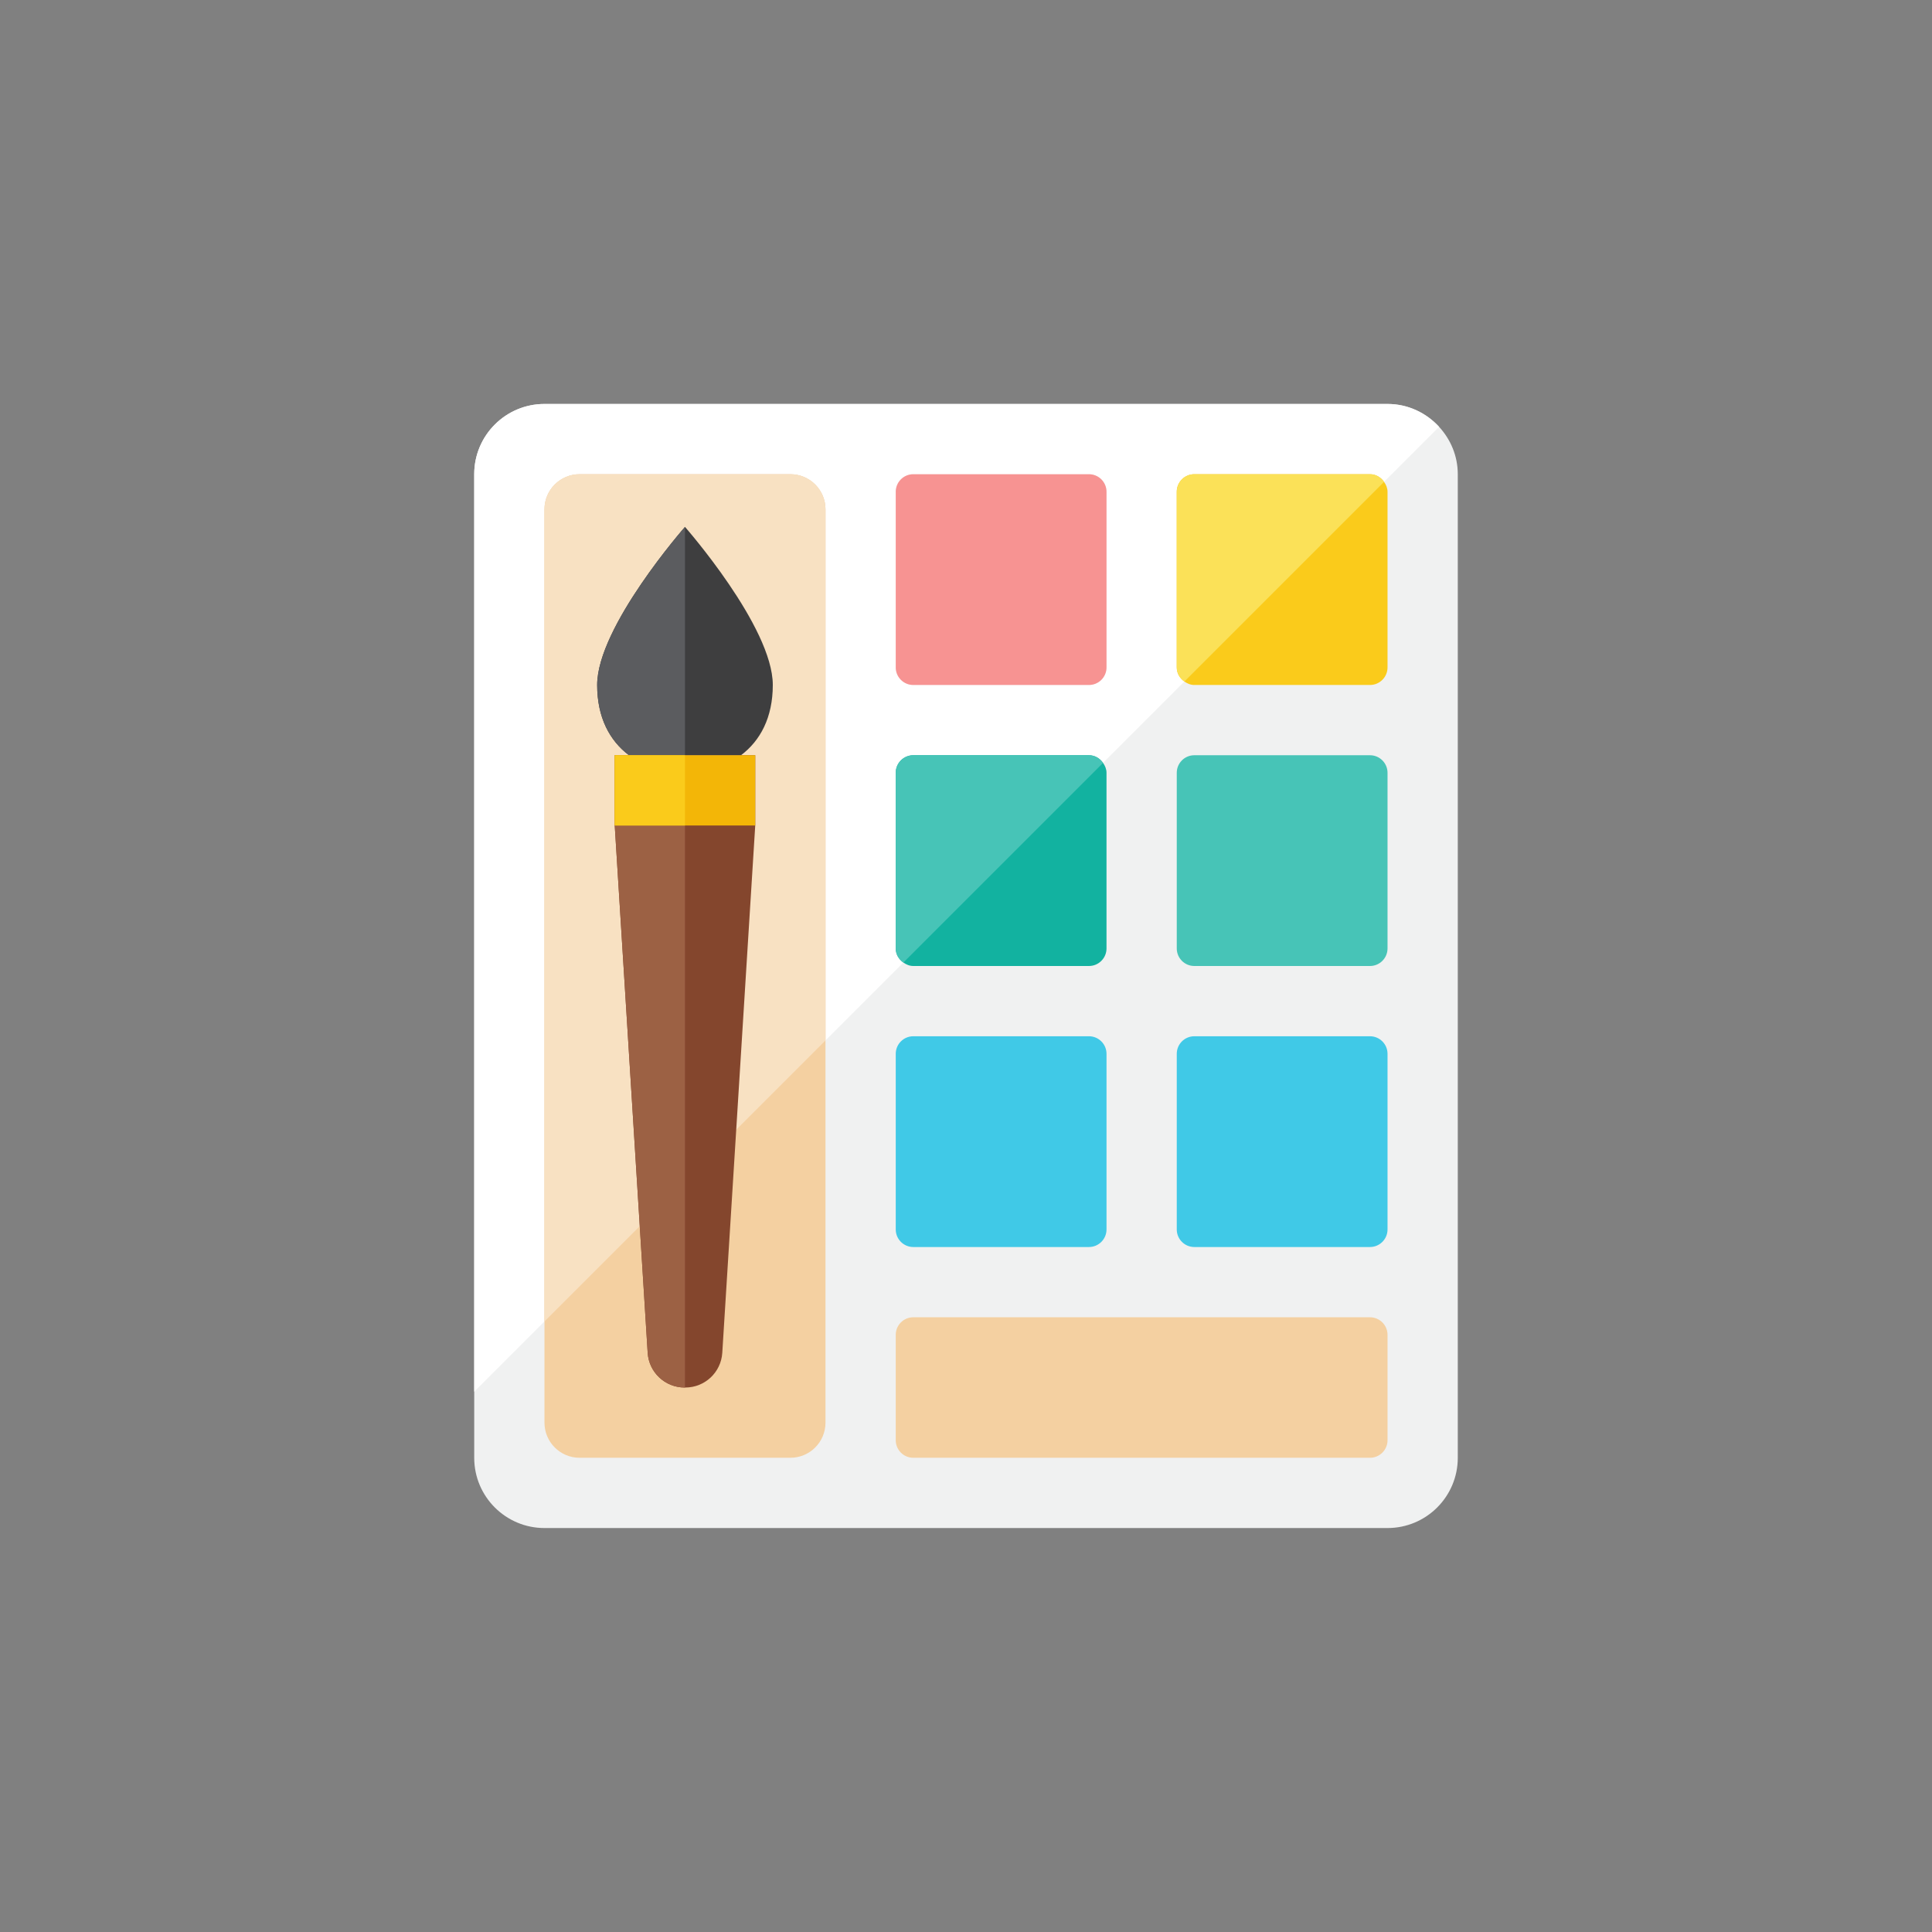 <?xml version="1.0" ?><!DOCTYPE svg  PUBLIC '-//W3C//DTD SVG 1.0//EN'  'http://www.w3.org/TR/2001/REC-SVG-20010904/DTD/svg10.dtd'><svg  style="enable-background:new 0 0 110 110;" version="1.0" viewBox="0 0 110 110" xml:space="preserve" xmlns="http://www.w3.org/2000/svg" xmlns:xlink="http://www.w3.org/1999/xlink"><rect x="0" y="0" width="110" height="110" fill="#808080" stroke="none"/><g id="Artboard"/><g id="Multicolor"><g><g><path d="M81.937,24.303C81.205,23.507,80.166,23,79,23H31c-2.209,0-4,1.791-4,4v56c0,2.209,1.791,4,4,4h48     c2.209,0,4-1.791,4-4V27C83,25.957,82.591,25.015,81.937,24.303z" style="fill:#F0F1F1;"/></g><g><path d="M31,29c0-1.104,0.895-2,2-2h12c1.105,0,2,0.896,2,2v30.239l4.436-4.436     C51.179,54.623,51,54.338,51,54V44c0-0.552,0.448-1,1-1h10c0.338,0,0.622,0.179,0.803,0.436l4.632-4.632     C67.179,38.623,67,38.338,67,38V28c0-0.552,0.448-1,1-1h10c0.338,0,0.622,0.179,0.803,0.436l3.133-3.133     C81.205,23.507,80.166,23,79,23H31c-2.209,0-4,1.791-4,4v52.239l4-4V29z M51,28c0-0.552,0.448-1,1-1h10c0.552,0,1,0.448,1,1v10     c0,0.552-0.448,1-1,1H52c-0.552,0-1-0.448-1-1V28z" style="fill:#FFFFFF;"/></g><g><path d="M45,27H33c-1.105,0-2,0.896-2,2v46.239V81c0,1.104,0.895,2,2,2h12c1.105,0,2-0.896,2-2V59.239V29     C47,27.896,46.105,27,45,27z" style="fill:#F4D0A1;"/></g><g><path d="M45,27H33c-1.105,0-2,0.896-2,2v46.239l16-16V29C47,27.896,46.105,27,45,27z" style="fill:#F8E1C2;"/></g><g><path d="M52,39h10c0.552,0,1-0.448,1-1V28c0-0.552-0.448-1-1-1H52c-0.552,0-1,0.448-1,1v10     C51,38.552,51.448,39,52,39z" style="fill:#F79392;"/></g><g><path d="M78.803,27.436C78.622,27.179,78.338,27,78,27H68c-0.552,0-1,0.448-1,1v10     c0,0.338,0.179,0.623,0.436,0.803C67.598,38.918,67.786,39,68,39h10c0.552,0,1-0.448,1-1V28     C79,27.786,78.918,27.599,78.803,27.436z" style="fill:#FACB1B;"/></g><g><path d="M78,27H68c-0.552,0-1,0.448-1,1v10c0,0.338,0.179,0.623,0.436,0.803l11.368-11.368     C78.622,27.179,78.338,27,78,27z" style="fill:#FBE158;"/></g><g><path d="M62.803,43.436C62.622,43.179,62.338,43,62,43H52c-0.552,0-1,0.448-1,1v10     c0,0.338,0.179,0.623,0.436,0.803C51.598,54.918,51.786,55,52,55h10c0.552,0,1-0.448,1-1V44     C63,43.786,62.918,43.599,62.803,43.436z" style="fill:#12B2A0;"/></g><g><path d="M62,43H52c-0.552,0-1,0.448-1,1v10c0,0.338,0.179,0.623,0.436,0.803l11.368-11.368     C62.622,43.179,62.338,43,62,43z" style="fill:#47C4B7;"/></g><g><path d="M39,43h-4v4l1.876,30.024C36.946,78.135,37.867,79,38.98,79H39h0.02     c1.113,0,2.034-0.865,2.104-1.976L43,47v-4H39z" style="fill:#84462D;"/></g><g><path d="M35,43v4l1.876,30.024C36.946,78.135,37.867,79,38.98,79H39V43H35z" style="fill:#9C6144;"/></g><g><path d="M79,54c0,0.552-0.448,1-1,1H68c-0.552,0-1-0.448-1-1V44c0-0.552,0.448-1,1-1h10     c0.552,0,1,0.448,1,1V54z" style="fill:#47C4B7;"/></g><g><path d="M63,70c0,0.552-0.448,1-1,1H52c-0.552,0-1-0.448-1-1V60c0-0.552,0.448-1,1-1h10     c0.552,0,1,0.448,1,1V70z" style="fill:#40C9E7;"/></g><g><path d="M79,70c0,0.552-0.448,1-1,1H68c-0.552,0-1-0.448-1-1V60c0-0.552,0.448-1,1-1h10     c0.552,0,1,0.448,1,1V70z" style="fill:#40C9E7;"/></g><g><path d="M79,82c0,0.552-0.448,1-1,1H52c-0.552,0-1-0.448-1-1v-6c0-0.552,0.448-1,1-1h26     c0.552,0,1,0.448,1,1V82z" style="fill:#F4D0A1;"/></g><g><path d="M39,30L39,30c0,0-5,5.687-5,9c0,1.851,0.713,3.175,1.811,4H39h3.189     C43.287,42.175,44,40.851,44,39C44,35.687,39.001,30.001,39,30z" style="fill:#3E3E3F;"/></g><g><path d="M34,39c0,1.851,0.713,3.175,1.811,4H39V30h0C39,30,34,35.687,34,39z" style="fill:#5B5C5F;"/></g><g><polygon points="39,43 35,43 35,47 39,47 43,47 43,43    " style="fill:#F3B607;"/></g><g><polygon points="35.811,43 35,43 35,47 39,47 39,43    " style="fill:#FACB1B;"/></g></g></g></svg>